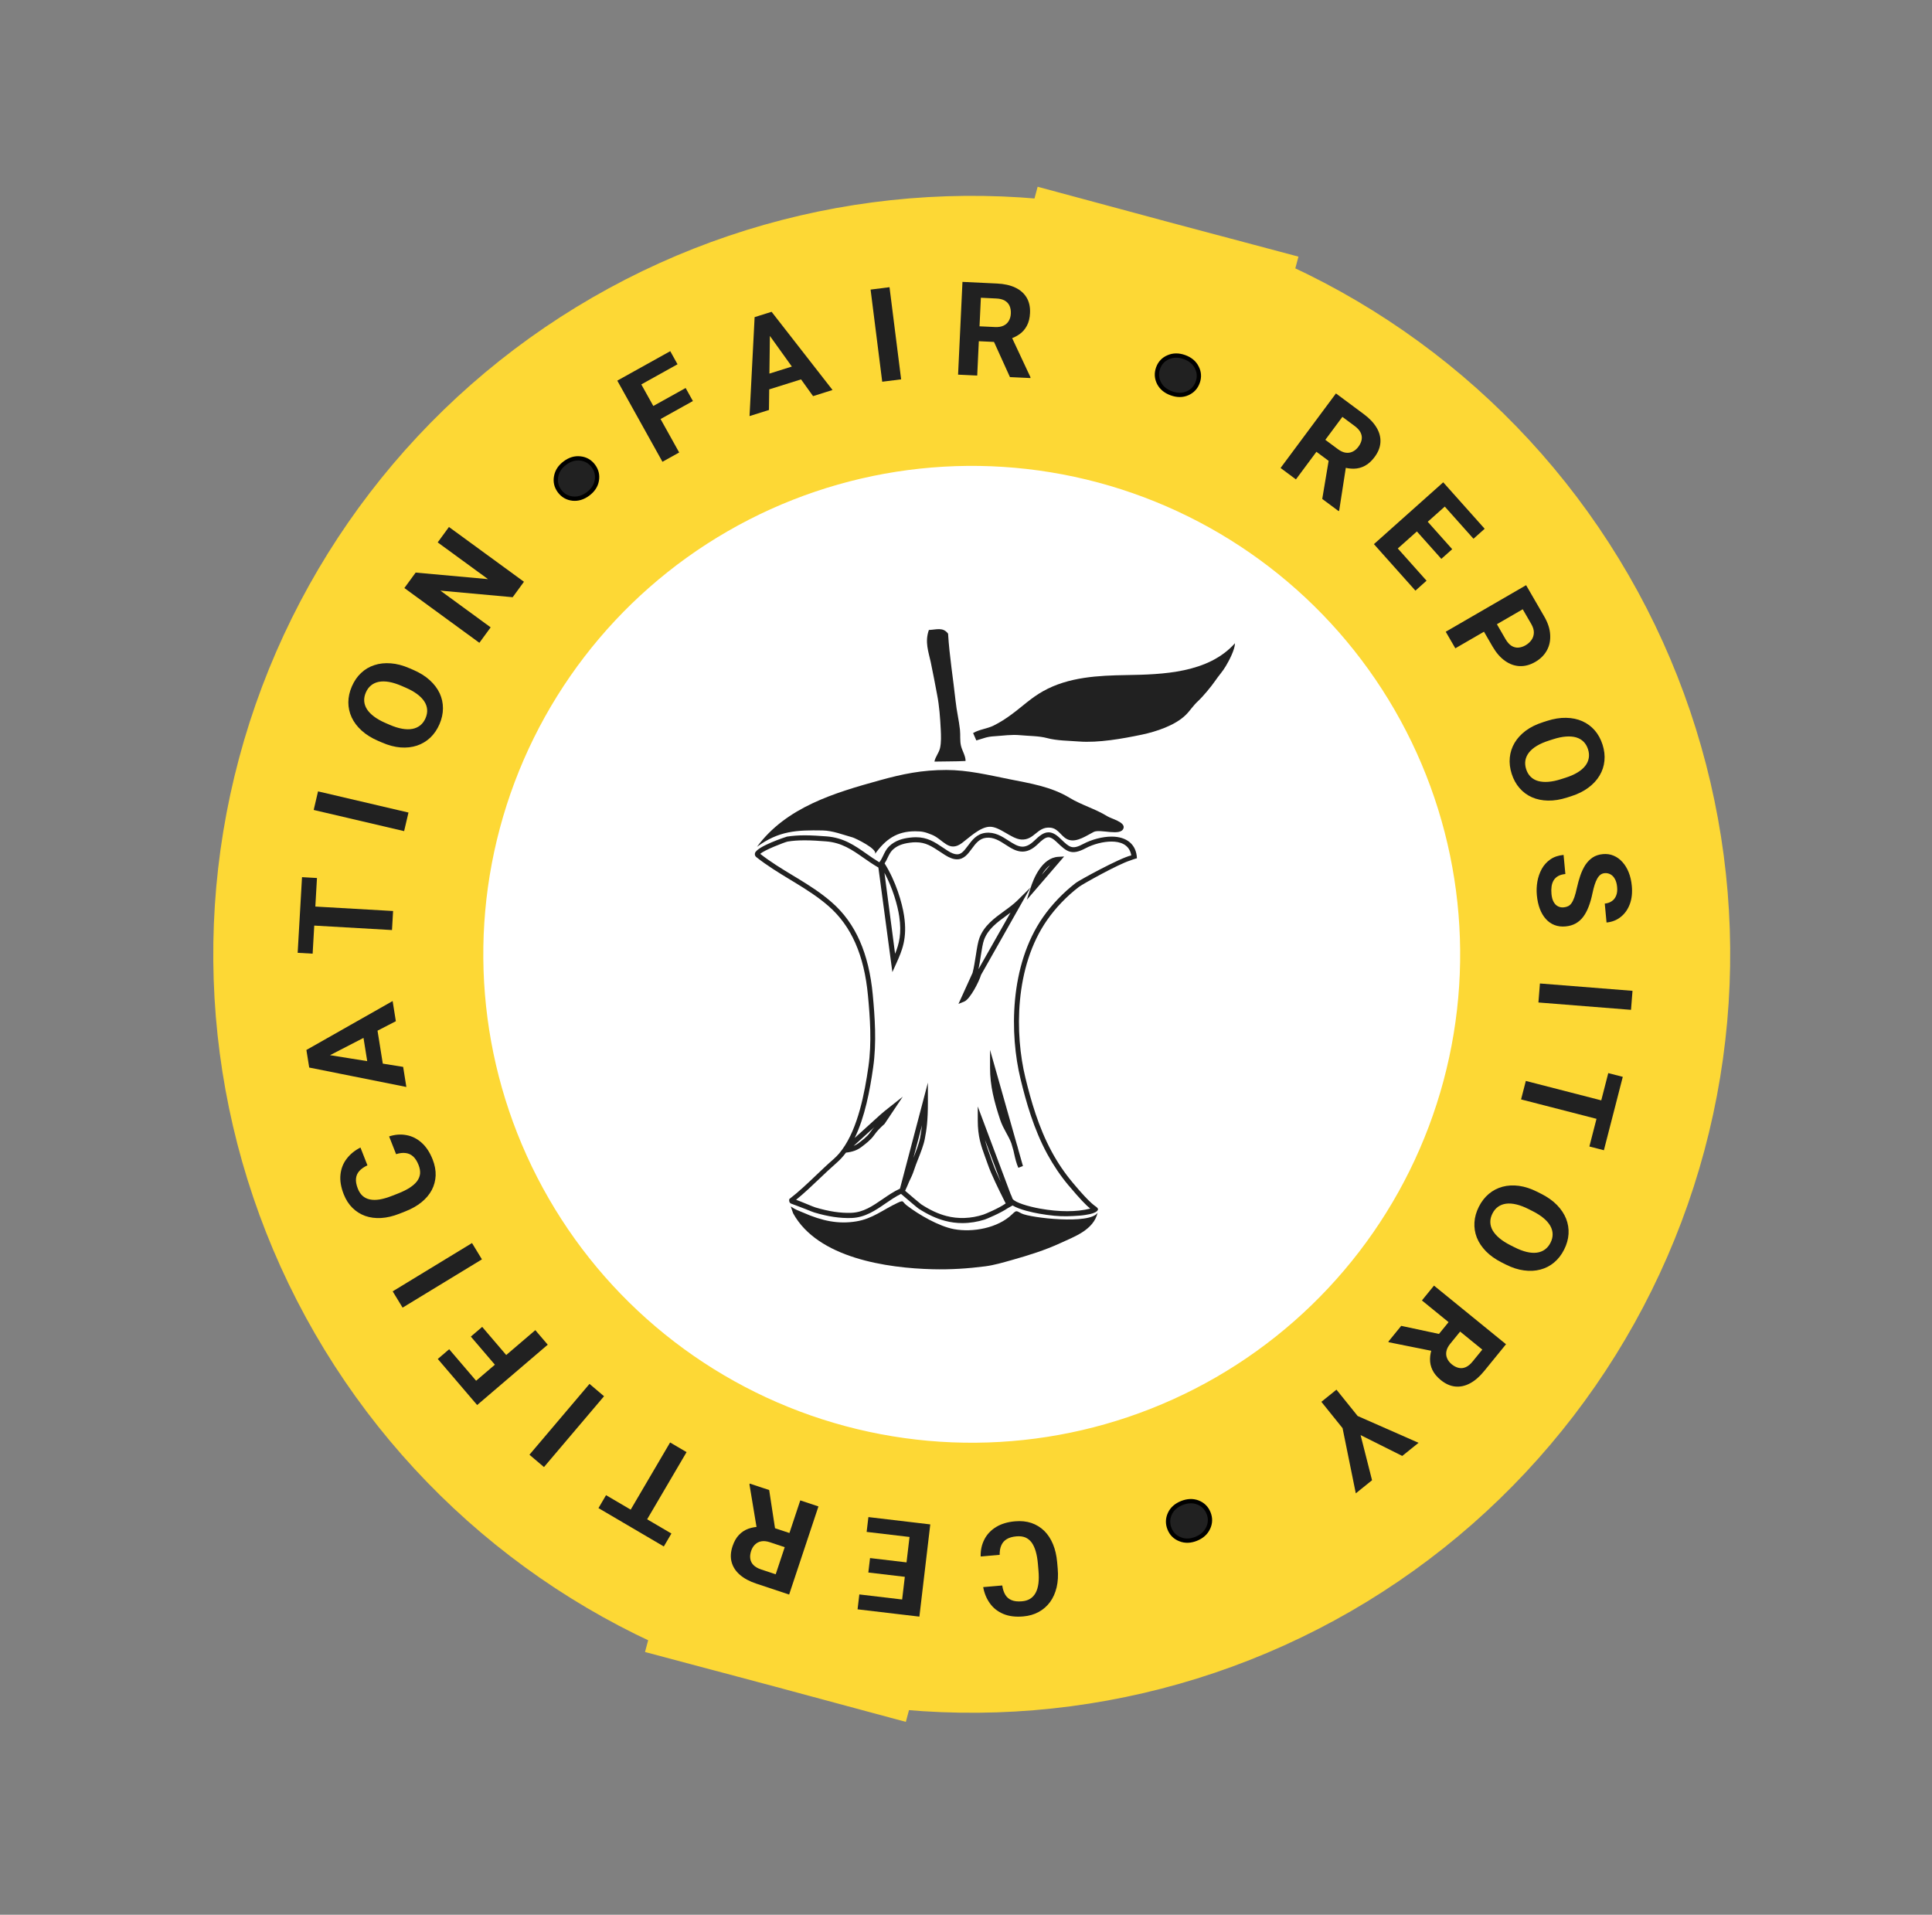 <svg width="112" height="111" viewBox="0 0 112 111" fill="none" xmlns="http://www.w3.org/2000/svg">
  <rect x="0" y="0" width="112" height="111" fill="#808080" stroke="none"/>
  <path d="M46.978 90.233L48.961 82.833L46.978 90.233C56.237 92.713 66.102 91.415 74.403 86.622C82.704 81.829 88.762 73.935 91.243 64.677C93.724 55.418 92.425 45.553 87.632 37.252C82.839 28.95 74.945 22.893 65.687 20.412L63.704 27.812L65.687 20.412C56.428 17.931 46.563 19.23 38.261 24.023C29.96 28.815 23.903 36.709 21.422 45.968C18.941 55.227 20.24 65.092 25.033 73.393C29.825 81.694 37.719 87.752 46.978 90.233Z" fill="white" stroke="#FDD835" stroke-width="15.654" stroke-miterlimit="10"/>
  <path d="M36.755 21.526L39.373 26.231L38.403 26.77L35.785 22.066L36.755 21.526ZM39.747 22.493L40.168 23.249L38.029 24.439L37.608 23.683L39.747 22.493ZM38.855 20.358L39.277 21.117L36.912 22.433L36.49 21.674L38.855 20.358Z" fill="#212121"/>
  <path d="M44.636 19.07L44.577 23.767L43.451 24.121L43.746 18.385L44.462 18.16L44.636 19.07ZM47.134 22.964L44.396 19.146L44.007 18.303L44.73 18.076L48.263 22.609L47.134 22.964ZM46.47 21.072L46.73 21.901L44.018 22.753L43.757 21.924L46.47 21.072Z" fill="#212121"/>
  <path d="M51.566 16.649L52.24 21.991L51.143 22.129L50.469 16.788L51.566 16.649Z" fill="#212121"/>
  <path d="M55.795 16.341L57.8 16.436C58.212 16.455 58.562 16.533 58.852 16.67C59.144 16.807 59.364 17 59.513 17.249C59.662 17.498 59.728 17.799 59.711 18.151C59.697 18.439 59.637 18.684 59.528 18.886C59.423 19.086 59.278 19.251 59.094 19.38C58.913 19.507 58.702 19.606 58.462 19.676L58.102 19.844L56.359 19.762L56.392 18.898L57.689 18.959C57.883 18.968 58.046 18.941 58.178 18.878C58.309 18.815 58.409 18.724 58.479 18.604C58.551 18.483 58.592 18.342 58.599 18.18C58.607 18.007 58.582 17.857 58.524 17.728C58.466 17.6 58.373 17.499 58.246 17.426C58.119 17.354 57.956 17.313 57.759 17.304L56.862 17.261L56.65 21.771L55.541 21.719L55.795 16.341ZM58.548 21.861L57.435 19.406L58.606 19.453L59.736 21.865L59.734 21.916L58.548 21.861Z" fill="#212121"/>
  <path d="M68.839 22.8L68.839 22.8C69.127 22.674 69.327 22.459 69.433 22.162C69.54 21.864 69.521 21.573 69.376 21.296C69.236 21.015 68.993 20.818 68.663 20.7C68.332 20.582 68.018 20.58 67.728 20.707C67.441 20.829 67.241 21.043 67.135 21.341C67.029 21.638 67.047 21.931 67.19 22.211L67.19 22.211L67.191 22.213C67.336 22.491 67.581 22.686 67.911 22.804C68.241 22.922 68.554 22.925 68.839 22.8Z" fill="#212121" stroke="black" stroke-width="0.248"/>
  <path d="M77.446 22.808L79.058 24.005C79.388 24.25 79.636 24.511 79.8 24.786C79.966 25.063 80.041 25.346 80.025 25.636C80.01 25.925 79.897 26.211 79.687 26.494C79.515 26.726 79.328 26.895 79.125 27.003C78.926 27.11 78.714 27.166 78.489 27.171C78.268 27.175 78.038 27.139 77.799 27.064L77.407 27.002L76.006 25.962L76.516 25.263L77.558 26.037C77.714 26.153 77.864 26.221 78.008 26.242C78.153 26.263 78.287 26.244 78.412 26.183C78.539 26.124 78.651 26.029 78.748 25.898C78.851 25.759 78.914 25.621 78.938 25.482C78.961 25.342 78.94 25.207 78.875 25.076C78.81 24.945 78.698 24.82 78.54 24.702L77.819 24.167L75.126 27.791L74.236 27.129L77.446 22.808ZM76.652 28.924L77.097 26.266L78.043 26.959L77.635 29.59L77.605 29.632L76.652 28.924Z" fill="#212121"/>
  <path d="M82.698 33.664L82.053 34.24L80.145 32.102L80.791 31.526L82.698 33.664ZM84.404 28.788L80.386 32.372L79.648 31.544L83.665 27.96L84.404 28.788ZM84.186 31.837L83.556 32.398L81.897 30.538L82.526 29.977L84.186 31.837ZM86.068 30.653L85.419 31.232L83.514 29.096L84.163 28.518L86.068 30.653Z" fill="#212121"/>
  <path d="M86.522 37.475L85.835 36.288L86.584 35.854L87.271 37.041C87.377 37.225 87.494 37.357 87.62 37.438C87.749 37.517 87.883 37.552 88.023 37.542C88.162 37.532 88.3 37.488 88.437 37.409C88.576 37.329 88.689 37.227 88.778 37.105C88.866 36.982 88.913 36.842 88.919 36.685C88.925 36.528 88.875 36.358 88.769 36.174L88.274 35.32L84.367 37.583L83.811 36.623L88.47 33.924L89.521 35.739C89.732 36.103 89.847 36.454 89.865 36.791C89.887 37.129 89.823 37.434 89.673 37.706C89.523 37.978 89.299 38.2 89.003 38.371C88.702 38.546 88.402 38.627 88.102 38.616C87.802 38.604 87.516 38.502 87.245 38.309C86.974 38.118 86.734 37.84 86.522 37.475Z" fill="#212121"/>
  <path d="M91.084 46.157L90.841 46.235C90.452 46.359 90.085 46.418 89.741 46.411C89.397 46.405 89.086 46.34 88.806 46.217C88.528 46.094 88.289 45.916 88.088 45.685C87.889 45.457 87.737 45.181 87.633 44.856C87.531 44.535 87.494 44.222 87.524 43.917C87.554 43.615 87.646 43.332 87.8 43.068C87.956 42.804 88.172 42.568 88.447 42.361C88.724 42.156 89.056 41.992 89.446 41.867L89.689 41.789C90.082 41.664 90.448 41.605 90.79 41.613C91.133 41.619 91.445 41.684 91.725 41.807C92.006 41.932 92.246 42.109 92.446 42.337C92.646 42.568 92.798 42.845 92.901 43.166C93.004 43.49 93.041 43.803 93.01 44.106C92.981 44.41 92.888 44.693 92.731 44.956C92.575 45.22 92.359 45.455 92.082 45.66C91.809 45.866 91.477 46.032 91.084 46.157ZM90.501 45.167L90.751 45.087C91.023 45.001 91.255 44.899 91.445 44.784C91.636 44.669 91.787 44.54 91.897 44.399C92.007 44.258 92.075 44.107 92.102 43.946C92.13 43.784 92.116 43.614 92.059 43.435C92.002 43.257 91.915 43.11 91.798 42.995C91.684 42.881 91.541 42.798 91.369 42.747C91.198 42.698 91.002 42.682 90.779 42.699C90.557 42.715 90.31 42.767 90.037 42.854L89.787 42.934C89.517 43.02 89.285 43.122 89.092 43.238C88.901 43.353 88.75 43.482 88.637 43.624C88.527 43.765 88.458 43.917 88.429 44.078C88.401 44.24 88.415 44.41 88.472 44.589C88.529 44.767 88.616 44.914 88.733 45.029C88.85 45.145 88.994 45.227 89.165 45.276C89.338 45.324 89.536 45.34 89.758 45.323C89.983 45.306 90.231 45.254 90.501 45.167Z" fill="#212121"/>
  <path d="M90.648 52.601C90.744 52.592 90.828 52.569 90.902 52.533C90.978 52.498 91.044 52.44 91.101 52.358C91.16 52.276 91.215 52.163 91.266 52.02C91.317 51.876 91.366 51.692 91.415 51.467C91.47 51.217 91.537 50.978 91.615 50.75C91.693 50.525 91.789 50.323 91.903 50.144C92.021 49.967 92.162 49.822 92.327 49.71C92.493 49.601 92.691 49.535 92.921 49.514C93.145 49.493 93.352 49.523 93.543 49.604C93.736 49.685 93.906 49.808 94.052 49.972C94.202 50.136 94.323 50.336 94.417 50.569C94.511 50.806 94.571 51.069 94.598 51.358C94.635 51.753 94.596 52.105 94.482 52.413C94.367 52.721 94.193 52.967 93.96 53.152C93.728 53.34 93.452 53.449 93.133 53.479L93.03 52.382C93.187 52.367 93.322 52.321 93.433 52.244C93.548 52.169 93.633 52.062 93.689 51.922C93.746 51.786 93.765 51.618 93.746 51.419C93.728 51.228 93.684 51.071 93.613 50.949C93.545 50.827 93.458 50.738 93.354 50.684C93.252 50.629 93.141 50.607 93.021 50.618C92.93 50.627 92.85 50.657 92.781 50.708C92.712 50.761 92.649 50.836 92.594 50.933C92.539 51.03 92.489 51.147 92.445 51.285C92.401 51.423 92.36 51.581 92.322 51.761C92.261 52.061 92.186 52.327 92.096 52.558C92.007 52.792 91.9 52.99 91.777 53.153C91.653 53.315 91.508 53.443 91.341 53.535C91.174 53.628 90.98 53.684 90.759 53.705C90.526 53.727 90.313 53.701 90.12 53.627C89.928 53.554 89.76 53.437 89.616 53.277C89.472 53.117 89.356 52.921 89.267 52.69C89.179 52.458 89.121 52.194 89.093 51.9C89.068 51.635 89.078 51.37 89.123 51.106C89.17 50.842 89.255 50.597 89.377 50.373C89.5 50.151 89.666 49.967 89.875 49.821C90.084 49.675 90.34 49.588 90.642 49.56L90.746 50.668C90.579 50.684 90.44 50.723 90.329 50.785C90.219 50.847 90.132 50.929 90.07 51.029C90.008 51.131 89.967 51.249 89.947 51.382C89.928 51.517 89.925 51.663 89.94 51.821C89.958 52.012 89.999 52.167 90.065 52.284C90.131 52.404 90.214 52.489 90.316 52.539C90.417 52.592 90.528 52.612 90.648 52.601Z" fill="#212121"/>
  <path d="M94.551 58.541L89.184 58.115L89.271 57.013L94.638 57.439L94.551 58.541Z" fill="#212121"/>
  <path d="M93.392 65.076L88.178 63.734L88.454 62.663L93.668 64.005L93.392 65.076ZM92.979 66.68L92.138 66.463L93.233 62.209L94.074 62.426L92.979 66.68Z" fill="#212121"/>
  <path d="M87.281 73.301L87.054 73.186C86.688 73.001 86.385 72.786 86.145 72.541C85.905 72.295 85.728 72.03 85.614 71.746C85.503 71.464 85.457 71.17 85.475 70.865C85.493 70.561 85.579 70.258 85.732 69.954C85.884 69.653 86.078 69.404 86.312 69.207C86.546 69.013 86.81 68.876 87.104 68.796C87.401 68.716 87.72 68.7 88.062 68.745C88.402 68.793 88.755 68.909 89.121 69.093L89.348 69.208C89.716 69.394 90.019 69.609 90.257 69.853C90.497 70.099 90.674 70.364 90.788 70.648C90.9 70.934 90.948 71.228 90.93 71.531C90.911 71.837 90.825 72.14 90.673 72.441C90.52 72.745 90.326 72.994 90.093 73.188C89.859 73.385 89.593 73.521 89.298 73.598C89.001 73.678 88.682 73.694 88.342 73.646C88.002 73.602 87.649 73.487 87.281 73.301ZM87.559 72.186L87.793 72.304C88.048 72.433 88.284 72.523 88.501 72.575C88.718 72.626 88.916 72.641 89.093 72.617C89.271 72.593 89.425 72.533 89.557 72.437C89.691 72.341 89.8 72.21 89.884 72.043C89.969 71.876 90.01 71.71 90.007 71.546C90.005 71.385 89.961 71.226 89.875 71.069C89.787 70.914 89.659 70.765 89.488 70.621C89.318 70.477 89.105 70.341 88.85 70.212L88.615 70.093C88.362 69.965 88.126 69.875 87.907 69.823C87.69 69.771 87.492 69.756 87.312 69.779C87.134 69.802 86.979 69.862 86.845 69.957C86.711 70.052 86.602 70.184 86.518 70.351C86.433 70.518 86.392 70.684 86.395 70.848C86.398 71.013 86.443 71.172 86.53 71.327C86.62 71.483 86.75 71.632 86.92 71.776C87.093 71.922 87.306 72.058 87.559 72.186Z" fill="#212121"/>
  <path d="M87.305 77.927L86.037 79.484C85.777 79.803 85.506 80.039 85.224 80.19C84.94 80.344 84.653 80.406 84.365 80.378C84.076 80.35 83.795 80.224 83.522 80.002C83.299 79.82 83.138 79.625 83.039 79.418C82.941 79.214 82.895 79 82.9 78.775C82.905 78.553 82.951 78.325 83.037 78.091L83.116 77.701L84.218 76.348L84.894 76.889L84.074 77.895C83.951 78.046 83.876 78.193 83.849 78.336C83.821 78.479 83.835 78.614 83.89 78.742C83.944 78.871 84.033 78.987 84.159 79.09C84.293 79.199 84.429 79.268 84.567 79.298C84.705 79.328 84.841 79.313 84.975 79.254C85.109 79.194 85.239 79.088 85.363 78.935L85.931 78.239L82.43 75.388L83.13 74.528L87.305 77.927ZM81.23 76.861L83.866 77.425L83.131 78.338L80.52 77.814L80.48 77.782L81.23 76.861Z" fill="#212121"/>
  <path d="M81.29 84.402L78.875 83.194L79.539 85.811L78.597 86.57L77.83 82.792L76.601 81.265L77.476 80.56L78.705 82.087L82.235 83.641L81.29 84.402Z" fill="#212121"/>
  <path d="M67.818 87.751L67.818 87.751C67.686 88.036 67.679 88.33 67.797 88.623C67.914 88.916 68.121 89.122 68.413 89.233C68.704 89.35 69.017 89.337 69.343 89.206C69.669 89.076 69.905 88.868 70.038 88.581C70.172 88.299 70.179 88.007 70.062 87.714C69.944 87.42 69.736 87.213 69.443 87.098L69.443 87.098L69.442 87.098C69.149 86.986 68.835 87.002 68.51 87.132C68.185 87.263 67.949 87.468 67.818 87.751Z" fill="#212121" stroke="black" stroke-width="0.248"/>
  <path d="M57.952 90.135L56.85 90.23C56.841 89.867 56.913 89.538 57.066 89.242C57.216 88.947 57.442 88.708 57.743 88.523C58.041 88.34 58.41 88.228 58.85 88.191C59.194 88.161 59.507 88.194 59.79 88.288C60.073 88.385 60.321 88.537 60.534 88.743C60.745 88.951 60.914 89.208 61.042 89.516C61.17 89.824 61.251 90.175 61.285 90.568L61.317 90.94C61.351 91.333 61.33 91.692 61.254 92.018C61.176 92.346 61.049 92.631 60.874 92.871C60.697 93.111 60.477 93.303 60.215 93.447C59.953 93.591 59.654 93.677 59.317 93.706C58.87 93.745 58.486 93.696 58.165 93.561C57.842 93.425 57.583 93.222 57.389 92.952C57.193 92.682 57.062 92.367 56.996 92.006L58.101 91.911C58.132 92.126 58.191 92.305 58.277 92.449C58.364 92.595 58.486 92.699 58.642 92.762C58.796 92.828 58.996 92.851 59.242 92.829C59.426 92.814 59.584 92.766 59.715 92.685C59.847 92.604 59.953 92.49 60.035 92.342C60.116 92.194 60.171 92.011 60.199 91.793C60.225 91.578 60.226 91.328 60.201 91.043L60.169 90.664C60.145 90.386 60.103 90.144 60.043 89.936C59.983 89.731 59.904 89.56 59.806 89.422C59.705 89.287 59.583 89.189 59.439 89.127C59.293 89.068 59.121 89.047 58.925 89.064C58.694 89.084 58.507 89.137 58.363 89.224C58.22 89.31 58.115 89.429 58.049 89.581C57.98 89.733 57.948 89.917 57.952 90.135Z" fill="#212121"/>
  <path d="M50.24 88.806L50.342 87.947L53.188 88.283L53.086 89.142L50.24 88.806ZM52.196 93.587L52.828 88.241L53.929 88.371L53.298 93.717L52.196 93.587ZM50.338 91.16L50.437 90.323L52.912 90.615L52.813 91.452L50.338 91.16ZM49.714 93.294L49.816 92.431L52.658 92.767L52.556 93.63L49.714 93.294Z" fill="#212121"/>
  <path d="M45.747 92.438L43.842 91.804C43.451 91.674 43.135 91.504 42.893 91.294C42.649 91.083 42.489 90.837 42.413 90.557C42.337 90.278 42.355 89.97 42.466 89.636C42.557 89.362 42.682 89.143 42.841 88.977C42.997 88.814 43.181 88.694 43.393 88.619C43.602 88.546 43.831 88.508 44.081 88.505L44.473 88.441L46.129 88.991L45.863 89.815L44.632 89.405C44.447 89.344 44.283 89.326 44.139 89.351C43.996 89.376 43.874 89.436 43.775 89.533C43.672 89.629 43.596 89.754 43.544 89.909C43.49 90.073 43.473 90.224 43.495 90.364C43.516 90.503 43.578 90.625 43.681 90.73C43.784 90.834 43.929 90.917 44.116 90.98L44.968 91.263L46.393 86.979L47.446 87.329L45.747 92.438ZM44.59 86.379L44.997 89.044L43.883 88.681L43.447 86.054L43.463 86.004L44.59 86.379Z" fill="#212121"/>
  <path d="M36.122 88.265L38.847 83.621L39.801 84.181L37.076 88.824L36.122 88.265ZM34.694 87.426L35.133 86.677L38.922 88.9L38.482 89.65L34.694 87.426Z" fill="#212121"/>
  <path d="M30.692 84.332L34.174 80.226L35.017 80.941L31.535 85.047L30.692 84.332Z" fill="#212121"/>
  <path d="M26.94 80.608L31.033 77.11L31.753 77.953L27.661 81.451L26.94 80.608ZM27.295 77.483L27.953 76.921L29.543 78.782L28.886 79.344L27.295 77.483ZM25.379 78.781L26.039 78.216L27.798 80.274L27.137 80.838L25.379 78.781Z" fill="#212121"/>
  <path d="M22.764 74.861L27.363 72.061L27.938 73.006L23.339 75.805L22.764 74.861Z" fill="#212121"/>
  <path d="M22.962 66.908L22.557 65.879C22.903 65.767 23.239 65.742 23.565 65.805C23.891 65.865 24.185 66.013 24.447 66.249C24.708 66.483 24.919 66.805 25.081 67.216C25.207 67.537 25.265 67.847 25.255 68.144C25.242 68.443 25.168 68.724 25.03 68.988C24.891 69.249 24.693 69.484 24.434 69.695C24.175 69.905 23.861 70.082 23.494 70.226L23.147 70.363C22.78 70.507 22.429 70.589 22.095 70.609C21.758 70.628 21.45 70.587 21.17 70.488C20.889 70.386 20.642 70.23 20.43 70.02C20.217 69.809 20.049 69.547 19.926 69.233C19.762 68.815 19.699 68.433 19.738 68.087C19.776 67.738 19.897 67.432 20.101 67.17C20.304 66.904 20.569 66.689 20.896 66.524L21.301 67.556C21.104 67.647 20.949 67.754 20.836 67.878C20.721 68.003 20.655 68.149 20.639 68.317C20.619 68.483 20.655 68.681 20.745 68.911C20.813 69.083 20.904 69.221 21.018 69.324C21.133 69.427 21.273 69.497 21.438 69.532C21.603 69.568 21.794 69.569 22.011 69.534C22.224 69.498 22.464 69.427 22.73 69.323L23.085 69.184C23.344 69.082 23.565 68.973 23.747 68.856C23.926 68.74 24.068 68.616 24.172 68.482C24.273 68.348 24.332 68.202 24.351 68.047C24.366 67.89 24.337 67.72 24.265 67.536C24.18 67.32 24.076 67.156 23.952 67.043C23.828 66.93 23.684 66.864 23.52 66.844C23.355 66.821 23.169 66.842 22.962 66.908Z" fill="#212121"/>
  <path d="M18.733 61.106L23.371 61.848L23.557 63.013L17.925 61.887L17.807 61.146L18.733 61.106ZM22.948 59.201L18.773 61.355L17.882 61.617L17.762 60.868L22.761 58.032L22.948 59.201ZM20.979 59.583L21.837 59.446L22.286 62.254L21.428 62.391L20.979 59.583Z" fill="#212121"/>
  <path d="M17.413 52.504L22.788 52.812L22.724 53.916L17.35 53.607L17.413 52.504ZM17.508 50.85L18.375 50.899L18.124 55.285L17.256 55.235L17.508 50.85Z" fill="#212121"/>
  <path d="M18.437 45.877L23.68 47.104L23.427 48.181L18.185 46.954L18.437 45.877Z" fill="#212121"/>
  <path d="M23.732 38.736L23.966 38.837C24.341 39 24.657 39.197 24.911 39.428C25.166 39.659 25.358 39.913 25.488 40.19C25.616 40.465 25.679 40.756 25.678 41.062C25.678 41.366 25.611 41.673 25.476 41.986C25.341 42.296 25.163 42.555 24.941 42.765C24.719 42.973 24.463 43.126 24.174 43.223C23.882 43.32 23.565 43.355 23.221 43.33C22.878 43.303 22.519 43.208 22.144 43.045L21.91 42.944C21.532 42.78 21.217 42.583 20.965 42.353C20.71 42.122 20.518 41.868 20.388 41.591C20.259 41.312 20.194 41.021 20.194 40.718C20.195 40.412 20.262 40.104 20.397 39.794C20.532 39.482 20.71 39.222 20.932 39.014C21.154 38.804 21.411 38.652 21.702 38.558C21.993 38.461 22.311 38.427 22.653 38.454C22.994 38.479 23.354 38.572 23.732 38.736ZM23.521 39.866L23.28 39.761C23.017 39.648 22.776 39.572 22.557 39.533C22.337 39.494 22.139 39.492 21.963 39.526C21.788 39.56 21.637 39.629 21.511 39.733C21.383 39.836 21.282 39.973 21.208 40.145C21.133 40.317 21.102 40.485 21.114 40.649C21.125 40.809 21.179 40.965 21.274 41.117C21.371 41.266 21.508 41.408 21.687 41.541C21.865 41.675 22.086 41.799 22.348 41.913L22.589 42.017C22.849 42.13 23.09 42.206 23.312 42.245C23.532 42.284 23.731 42.287 23.909 42.254C24.085 42.22 24.236 42.151 24.364 42.048C24.492 41.945 24.594 41.808 24.668 41.636C24.742 41.464 24.774 41.296 24.761 41.132C24.749 40.968 24.695 40.812 24.598 40.663C24.499 40.512 24.36 40.37 24.182 40.237C24.001 40.102 23.781 39.978 23.521 39.866Z" fill="#212121"/>
  <path d="M26.026 30.55L30.374 33.725L29.72 34.621L25.529 34.239L28.444 36.368L27.79 37.264L23.442 34.089L24.096 33.193L28.291 33.573L25.374 31.443L26.026 30.55Z" fill="#212121"/>
  <path d="M34.597 27.861L34.597 27.861C34.653 27.552 34.585 27.266 34.397 27.012C34.209 26.759 33.956 26.612 33.646 26.578C33.334 26.539 33.035 26.631 32.754 26.84C32.471 27.049 32.295 27.309 32.239 27.621C32.181 27.928 32.248 28.212 32.436 28.466C32.625 28.72 32.878 28.867 33.191 28.904L33.191 28.904L33.192 28.904C33.504 28.938 33.803 28.844 34.085 28.635C34.366 28.426 34.542 28.168 34.597 27.861Z" fill="#212121" stroke="black" stroke-width="0.248"/>
  <path d="M55.788 70.904C55.444 70.904 55.106 70.859 54.781 70.772C54.276 70.637 53.787 70.411 53.25 70.064C53.17 70.012 52.658 69.574 52.372 69.33L52.365 69.323C52.311 69.278 52.266 69.24 52.233 69.211C51.921 69.362 51.626 69.565 51.336 69.764C50.754 70.167 50.149 70.579 49.374 70.608C48.708 70.633 48.003 70.527 47.196 70.286C47.125 70.266 46.967 70.199 46.71 70.096C46.424 69.977 45.992 69.829 45.851 69.771C45.838 69.764 45.783 69.732 45.764 69.674C45.745 69.619 45.745 69.532 45.755 69.513C46.288 69.104 46.803 68.615 47.302 68.139C47.63 67.826 47.971 67.501 48.312 67.205C48.431 67.102 48.54 66.989 48.647 66.867L48.82 66.645C49.74 65.389 50.126 63.355 50.342 61.842C50.545 60.432 50.435 58.968 50.316 57.706C50.097 55.375 49.354 53.685 48.038 52.533C47.427 51.998 46.742 51.564 46.092 51.168L45.809 50.997C45.147 50.595 44.465 50.179 43.844 49.687C43.773 49.632 43.744 49.545 43.766 49.462C43.869 49.062 45.606 48.502 45.623 48.499C45.935 48.451 46.272 48.425 46.652 48.425C47.083 48.425 47.514 48.457 47.919 48.486C48.907 48.564 49.544 49.011 50.223 49.487C50.461 49.655 50.705 49.825 50.972 49.986L50.998 49.957C51.079 49.854 51.136 49.729 51.201 49.597C51.288 49.413 51.378 49.224 51.535 49.069C51.908 48.705 52.365 48.605 52.726 48.56C52.858 48.544 52.977 48.535 53.096 48.535C53.758 48.535 54.17 48.805 54.688 49.153C54.768 49.204 54.849 49.259 54.936 49.317C55.151 49.455 55.335 49.526 55.483 49.526C55.73 49.526 55.878 49.339 56.107 49.034C56.348 48.708 56.618 48.342 57.136 48.28C57.67 48.219 58.092 48.49 58.458 48.728C58.738 48.908 59.005 49.082 59.275 49.082C59.491 49.082 59.713 48.972 59.951 48.744C60.244 48.464 60.488 48.251 60.784 48.251C60.993 48.251 61.202 48.358 61.44 48.586L61.495 48.638C62.01 49.13 62.151 49.269 62.798 48.924C63.29 48.663 63.917 48.499 64.439 48.499C65.326 48.499 65.877 48.959 65.909 49.755L65.828 49.777L65.687 49.822C65.623 49.848 65.587 49.854 65.529 49.88C64.841 50.089 62.759 51.252 62.55 51.412C61.852 51.944 61.196 52.626 60.704 53.334C58.796 56.07 58.831 59.969 59.443 62.476C59.764 63.796 60.196 65.335 60.971 66.767C61.315 67.405 61.717 67.997 62.161 68.528L62.206 68.583C63.271 69.861 63.506 69.912 63.573 69.98C63.615 70.022 63.644 70.051 63.651 70.089C63.66 70.173 63.567 70.237 63.496 70.276C63.403 70.324 63.303 70.356 63.2 70.379C63.1 70.402 63.036 70.411 62.904 70.434C62.795 70.453 62.682 70.463 62.57 70.472C62.087 70.508 61.611 70.527 61.128 70.479C60.829 70.447 60.53 70.411 60.234 70.356C59.877 70.292 59.121 70.134 58.7 69.883L58.423 70.038C57.989 70.334 57.191 70.662 57.088 70.698C56.67 70.83 56.229 70.904 55.788 70.904ZM52.471 69.03C52.742 69.265 53.337 69.771 53.404 69.816C53.916 70.147 54.376 70.363 54.852 70.489C55.537 70.672 56.293 70.646 57.007 70.411C57.101 70.382 57.924 70.038 58.301 69.764L58.217 69.597C57.905 68.969 57.474 68.11 57.255 67.475C57.207 67.34 57.162 67.212 57.117 67.092C56.872 66.42 56.682 65.885 56.682 64.945V64.144L58.581 69.207C58.626 69.297 58.667 69.4 58.703 69.504H58.706C58.857 69.719 59.633 69.945 60.289 70.064C61.399 70.263 62.409 70.266 63.203 70.064C62.965 69.874 62.599 69.497 61.984 68.763L61.939 68.712C61.482 68.168 61.071 67.559 60.713 66.903C59.922 65.444 59.484 63.88 59.16 62.544C58.535 59.978 58.503 55.983 60.466 53.167C60.977 52.433 61.656 51.728 62.373 51.178C62.553 51.039 64.905 49.742 65.581 49.587C65.471 48.931 64.908 48.786 64.435 48.786C63.959 48.786 63.383 48.934 62.93 49.175C62.109 49.61 61.833 49.362 61.289 48.844L61.234 48.792C61.054 48.621 60.906 48.538 60.778 48.538C60.591 48.538 60.389 48.715 60.147 48.95C59.855 49.23 59.568 49.368 59.272 49.368C58.915 49.368 58.6 49.166 58.297 48.969C57.953 48.747 57.599 48.515 57.165 48.567C56.773 48.612 56.56 48.898 56.335 49.204C56.113 49.504 55.885 49.816 55.479 49.816C55.273 49.816 55.042 49.732 54.775 49.562C54.688 49.504 54.604 49.449 54.524 49.397C54.006 49.056 53.665 48.828 53.089 48.828C52.986 48.828 52.874 48.834 52.758 48.85C52.285 48.911 51.979 49.04 51.735 49.278C51.616 49.397 51.539 49.555 51.458 49.722C51.407 49.832 51.352 49.945 51.281 50.051C51.931 51.084 52.295 52.323 52.41 53.086C52.61 54.406 52.282 55.127 51.97 55.826L51.732 56.354L50.921 50.292C50.606 50.112 50.323 49.912 50.049 49.722C49.406 49.272 48.798 48.847 47.891 48.776C47.488 48.744 47.064 48.715 46.646 48.715C46.282 48.715 45.96 48.737 45.661 48.786C45.484 48.824 44.304 49.278 44.072 49.5C44.664 49.964 45.32 50.363 45.954 50.746L46.237 50.917C46.897 51.319 47.595 51.76 48.222 52.311C49.596 53.511 50.371 55.266 50.596 57.673C50.715 58.952 50.824 60.439 50.618 61.878C50.429 63.214 50.139 64.752 49.547 65.969L51.027 64.627C51.175 64.491 51.374 64.337 51.535 64.208L52.333 63.577L51.278 65.155C51.04 65.37 50.86 65.541 50.67 65.811C50.477 66.088 50.162 66.323 49.933 66.497C49.689 66.68 49.419 66.777 49.042 66.819C48.878 67.041 48.695 67.24 48.495 67.414C48.158 67.707 47.82 68.029 47.495 68.338C47.061 68.75 46.617 69.175 46.15 69.552C46.301 69.606 46.511 69.693 46.813 69.816C47.016 69.899 47.209 69.98 47.27 69.996C48.048 70.228 48.721 70.331 49.354 70.308C50.049 70.282 50.59 69.912 51.165 69.516C51.484 69.297 51.812 69.072 52.172 68.908L53.791 62.763V63.883C53.791 64.99 53.717 65.47 53.61 66.03C53.546 66.375 53.372 66.816 53.218 67.208C53.134 67.418 53.057 67.617 53.005 67.781C52.912 68.068 52.819 68.264 52.697 68.515C52.639 68.666 52.562 68.828 52.471 69.03ZM57.101 66.078C57.175 66.387 57.278 66.671 57.397 66.999C57.442 67.121 57.487 67.25 57.535 67.385C57.651 67.723 57.831 68.129 58.021 68.531L57.101 66.078ZM53.45 65.232L52.951 67.125C52.954 67.118 52.954 67.112 52.957 67.109C53.105 66.729 53.276 66.297 53.334 65.982C53.379 65.74 53.42 65.509 53.45 65.232ZM50.683 65.344L49.486 66.429C49.589 66.387 49.679 66.336 49.766 66.272C49.978 66.111 50.271 65.892 50.438 65.653C50.519 65.534 50.599 65.435 50.683 65.344ZM51.272 50.595L51.889 55.291C52.118 54.731 52.279 54.116 52.13 53.125C52.034 52.484 51.757 51.496 51.272 50.595ZM59.034 67.698C58.915 67.43 58.854 67.16 58.796 66.899L58.751 66.7L58.651 66.355C58.645 66.326 58.635 66.3 58.626 66.272C58.542 66.046 58.433 65.85 58.326 65.657C58.204 65.435 58.079 65.203 57.985 64.926C57.632 63.864 57.394 62.943 57.394 61.907V60.864L58.944 66.333C58.976 66.429 59.005 66.532 59.028 66.632L59.301 67.595L59.034 67.698ZM55.563 58.198L56.38 56.399C56.461 56.096 56.515 55.726 56.573 55.369C56.634 54.973 56.692 54.599 56.785 54.358C57.056 53.656 57.644 53.228 58.211 52.816C58.497 52.61 58.764 52.414 58.995 52.185L59.735 51.454L56.872 56.515C56.76 56.898 56.242 57.918 55.901 58.06L55.563 58.198ZM58.581 52.906C58.513 52.954 58.445 53.006 58.378 53.054C57.818 53.46 57.291 53.843 57.053 54.464C56.972 54.673 56.917 55.034 56.856 55.414C56.818 55.671 56.776 55.932 56.724 56.183L58.581 52.906ZM59.529 52.159L59.739 51.49C59.903 50.962 60.392 49.726 61.347 49.671L61.688 49.652L59.529 52.159ZM60.877 50.151C60.704 50.279 60.54 50.469 60.392 50.714L60.877 50.151Z" fill="#212121"/>
  <path d="M45.977 70.334C47.405 72.938 51.432 73.514 54.077 73.579C55.087 73.605 56.107 73.54 57.107 73.411C57.641 73.341 58.146 73.189 58.696 73.035C59.639 72.768 60.581 72.475 61.473 72.063C62.267 71.692 63.393 71.313 63.631 70.299C63.203 71.004 59.752 70.601 59.23 70.35C58.905 70.192 58.938 70.138 58.671 70.395C57.844 71.197 56.387 71.454 55.306 71.255C54.434 71.094 53.256 70.415 52.555 69.871C52.285 69.658 52.414 69.552 52.037 69.729C51.194 70.121 50.596 70.65 49.628 70.807C48.618 70.971 47.678 70.791 46.552 70.292C46.272 70.17 46.16 70.154 45.841 69.941L45.977 70.334Z" fill="#212121"/>
  <path d="M43.882 49.092C45.578 46.79 48.37 45.963 50.998 45.235C52.336 44.865 53.45 44.636 54.862 44.636C56.094 44.636 57.294 44.926 58.494 45.167C59.7 45.409 60.935 45.599 62.003 46.249C62.692 46.668 63.502 46.89 64.191 47.318C64.423 47.463 65.236 47.656 65.133 48.007C64.986 48.506 63.782 48.036 63.403 48.229C62.991 48.438 62.447 48.828 61.978 48.692C61.527 48.564 61.399 48.032 60.894 47.981C60.121 47.904 59.967 48.724 59.195 48.667C58.609 48.621 57.937 47.891 57.345 47.929C56.785 47.965 56.178 48.567 55.763 48.873C55 49.439 54.672 48.651 54.019 48.39C53.63 48.235 53.478 48.19 53.051 48.19C51.979 48.19 51.326 48.667 50.718 49.516C50.924 49.227 49.567 48.586 49.431 48.547C48.862 48.39 48.27 48.151 47.681 48.142C46.195 48.116 45.147 48.158 43.882 49.092Z" fill="#212121"/>
  <path d="M54.961 36.734C54.669 36.344 54.308 36.499 53.848 36.521C53.601 37.21 53.829 37.796 53.955 38.379C54.093 39.022 54.212 39.682 54.328 40.287C54.453 40.928 54.501 41.598 54.537 42.303C54.553 42.647 54.569 43.036 54.495 43.365C54.427 43.661 54.225 43.861 54.17 44.15C54.752 44.134 55.38 44.147 55.975 44.115C55.978 43.822 55.785 43.532 55.714 43.255C55.634 42.937 55.685 42.631 55.65 42.303C55.592 41.755 55.457 41.218 55.396 40.635C55.257 39.347 55.042 38.053 54.961 36.734Z" fill="#212121"/>
  <path d="M65.288 39.135C63.692 39.161 61.946 39.238 60.469 40.069C59.777 40.455 59.285 40.941 58.638 41.417C58.313 41.659 57.982 41.871 57.603 42.061C57.22 42.251 56.766 42.283 56.412 42.496L56.599 42.924C57.078 42.789 57.181 42.708 57.673 42.679C58.159 42.65 58.622 42.57 59.153 42.621C59.652 42.669 60.231 42.66 60.707 42.789C61.264 42.94 61.971 42.94 62.541 42.985C63.676 43.072 65.069 42.824 66.205 42.586C67.022 42.412 68.112 42.061 68.74 41.446C69.004 41.185 69.142 40.931 69.457 40.638C69.756 40.358 70.219 39.798 70.442 39.473C70.66 39.151 70.86 38.955 71.066 38.607C71.246 38.304 71.587 37.67 71.593 37.287C70.049 39.026 67.395 39.1 65.288 39.135Z" fill="#212121"/>
</svg>
